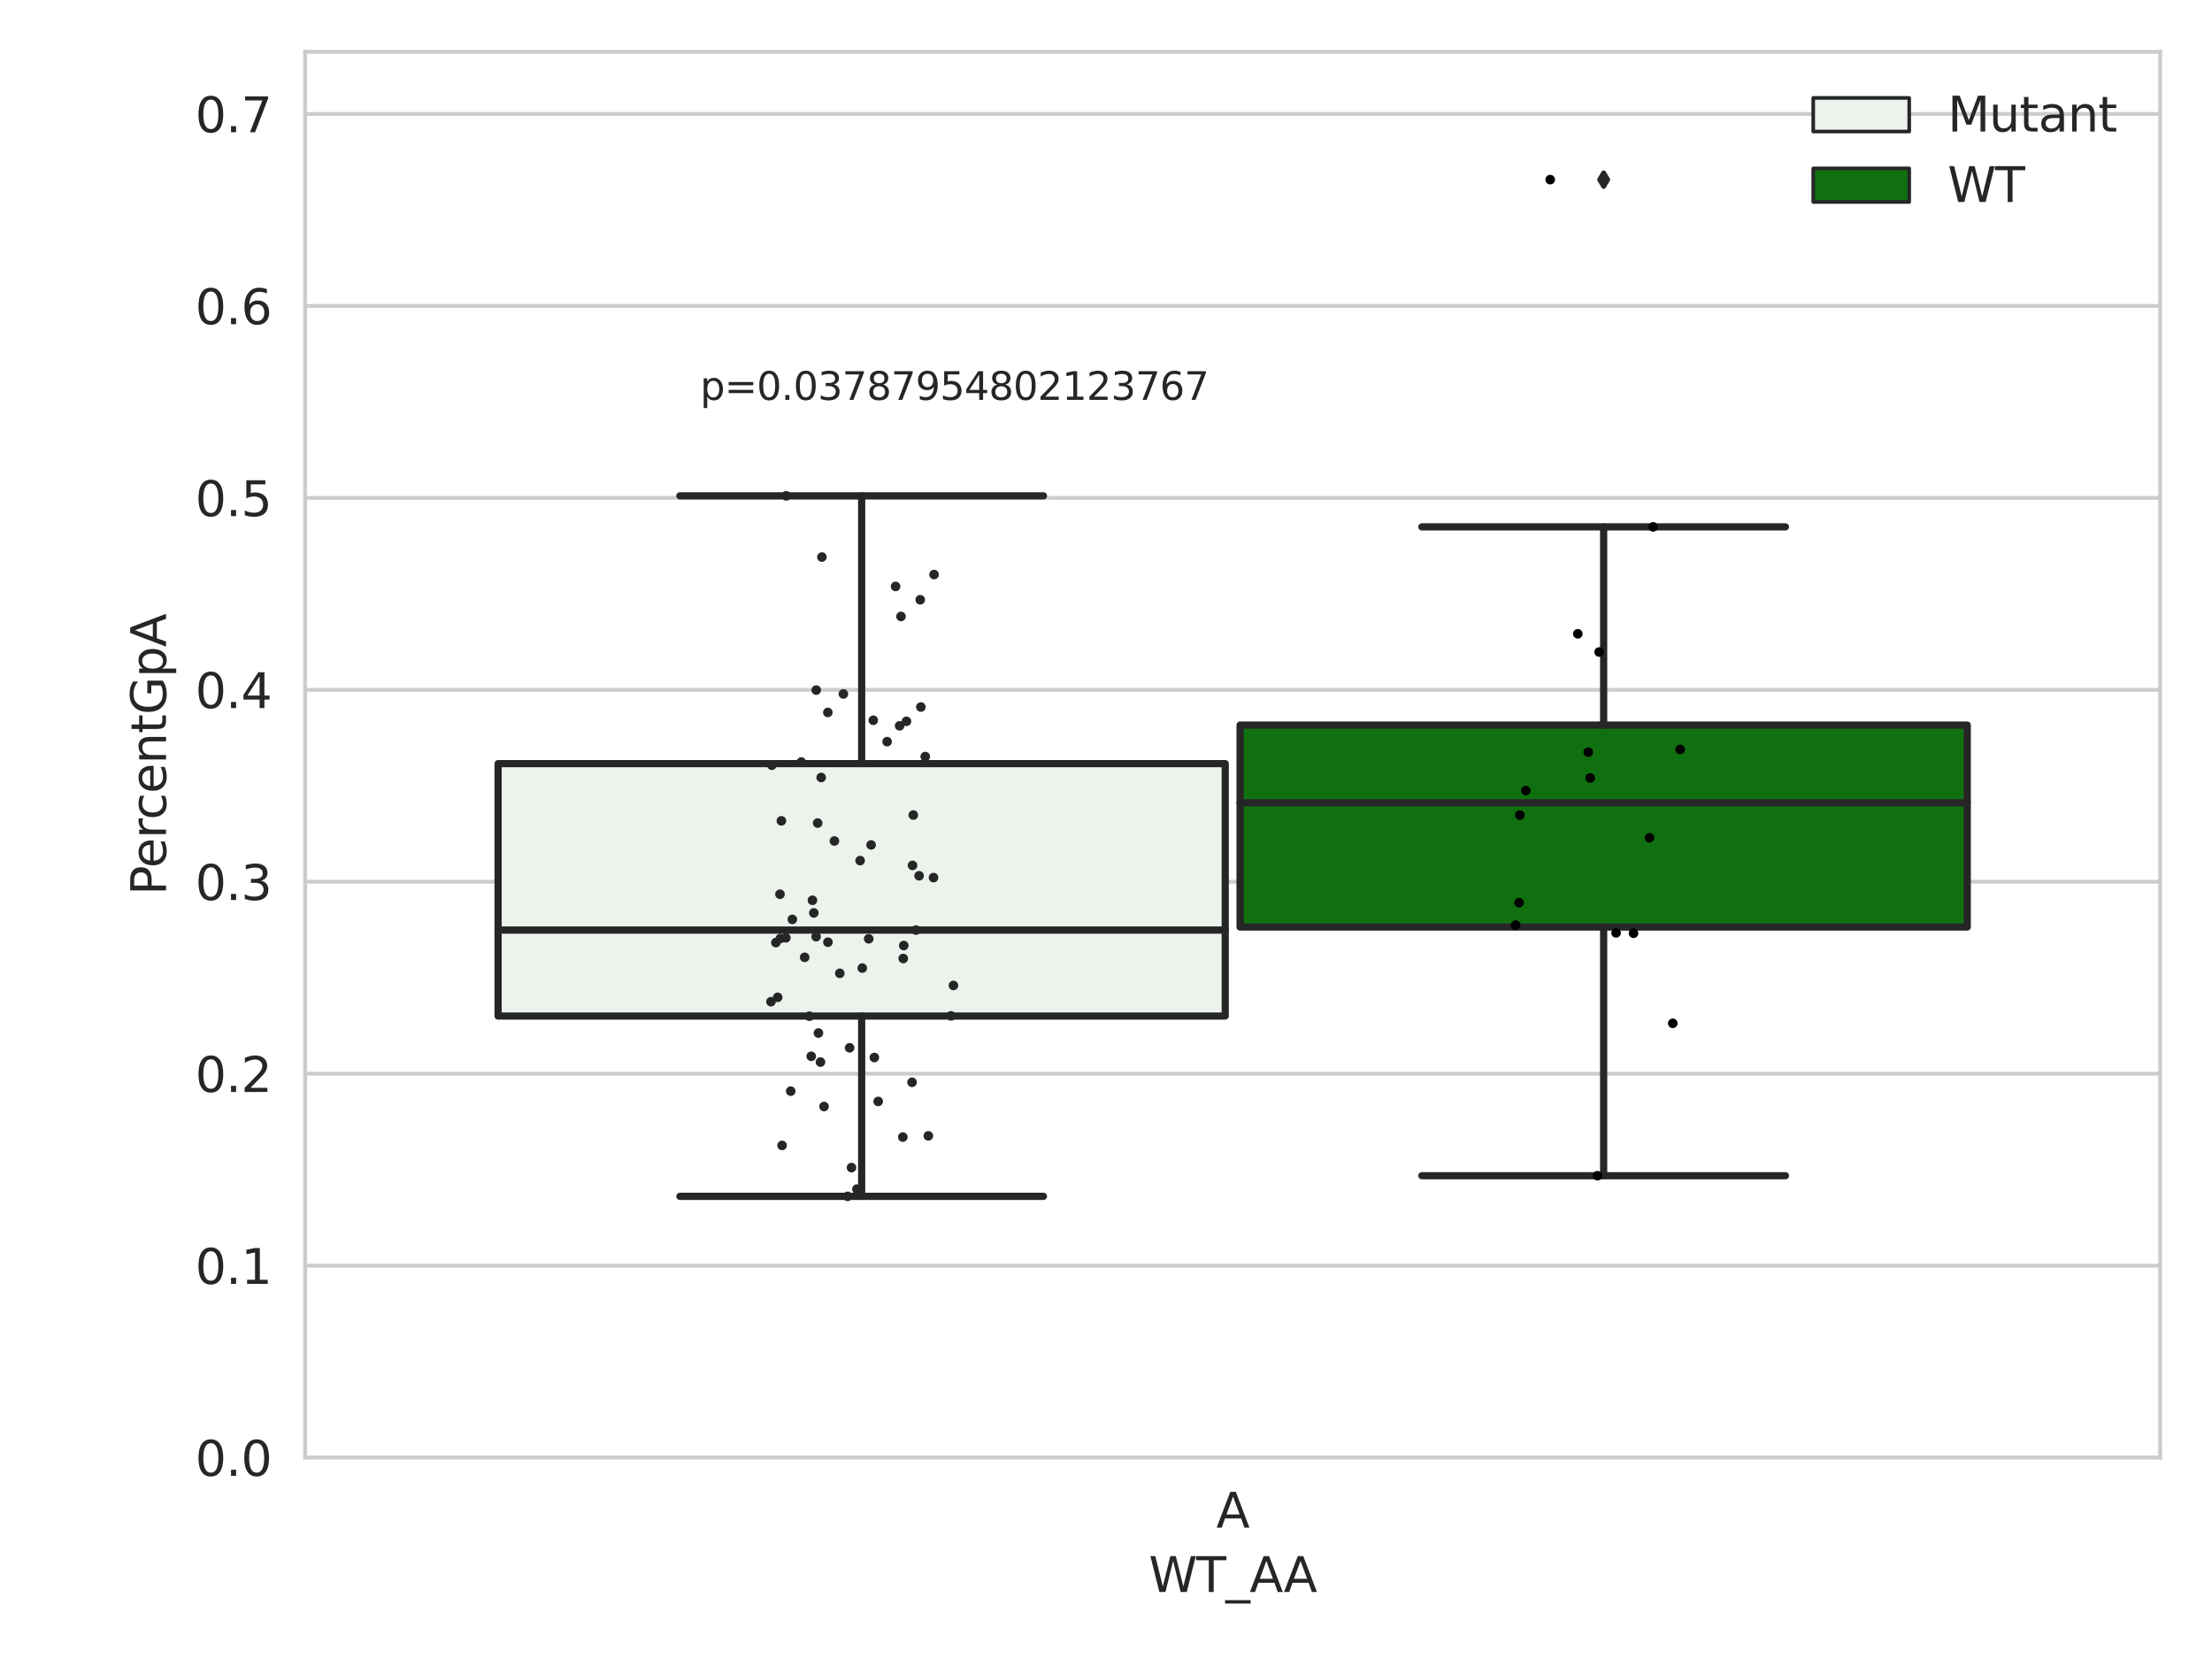<?xml version="1.0" encoding="utf-8" standalone="no"?>
<!DOCTYPE svg PUBLIC "-//W3C//DTD SVG 1.1//EN"
  "http://www.w3.org/Graphics/SVG/1.1/DTD/svg11.dtd">
<svg xmlns:xlink="http://www.w3.org/1999/xlink" width="460.8pt" height="345.6pt" viewBox="0 0 460.8 345.6" xmlns="http://www.w3.org/2000/svg" version="1.1">
 <defs>
  <style type="text/css">*{stroke-linejoin: round; stroke-linecap: butt}</style>
 </defs>
 <g id="figure_1">
  <g id="patch_1">
   <path d="M 0 345.6 
L 460.8 345.6 
L 460.8 0 
L 0 0 
z
" style="fill: #ffffff"/>
  </g>
  <g id="axes_1">
   <g id="patch_2">
    <path d="M 63.571 303.64 
L 450 303.64 
L 450 10.8 
L 63.571 10.8 
z
" style="fill: #ffffff"/>
   </g>
   <g id="matplotlib.axis_1">
    <g id="xtick_1">
     <g id="text_1">
      <!-- A -->
      <g style="fill: #262626" transform="translate(253.365 318.238) scale(0.1 -0.1)">
       <defs>
        <path id="DejaVuSans-41" d="M 2188 4044 
L 1331 1722 
L 3047 1722 
L 2188 4044 
z
M 1831 4666 
L 2547 4666 
L 4325 0 
L 3669 0 
L 3244 1197 
L 1141 1197 
L 716 0 
L 50 0 
L 1831 4666 
z
" transform="scale(0.016)"/>
       </defs>
       <use xlink:href="#DejaVuSans-41"/>
      </g>
     </g>
    </g>
    <g id="text_2">
     <!-- WT_AA -->
     <g style="fill: #262626" transform="translate(239.31 331.638) scale(0.1 -0.1)">
      <defs>
       <path id="DejaVuSans-57" d="M 213 4666 
L 850 4666 
L 1831 722 
L 2809 4666 
L 3519 4666 
L 4500 722 
L 5478 4666 
L 6119 4666 
L 4947 0 
L 4153 0 
L 3169 4050 
L 2175 0 
L 1381 0 
L 213 4666 
z
" transform="scale(0.016)"/>
       <path id="DejaVuSans-54" d="M -19 4666 
L 3928 4666 
L 3928 4134 
L 2272 4134 
L 2272 0 
L 1638 0 
L 1638 4134 
L -19 4134 
L -19 4666 
z
" transform="scale(0.016)"/>
       <path id="DejaVuSans-5f" d="M 3263 -1063 
L 3263 -1509 
L -63 -1509 
L -63 -1063 
L 3263 -1063 
z
" transform="scale(0.016)"/>
      </defs>
      <use xlink:href="#DejaVuSans-57"/>
      <use xlink:href="#DejaVuSans-54" x="98.877"/>
      <use xlink:href="#DejaVuSans-5f" x="159.961"/>
      <use xlink:href="#DejaVuSans-41" x="209.961"/>
      <use xlink:href="#DejaVuSans-41" x="281.119"/>
     </g>
    </g>
   </g>
   <g id="matplotlib.axis_2">
    <g id="ytick_1">
     <g id="line2d_1">
      <path d="M 63.571 303.64 
L 450 303.64 
" clip-path="url(#pc71bfacc67)" style="fill: none; stroke: #cccccc; stroke-width: 0.8; stroke-linecap: round"/>
     </g>
     <g id="text_3">
      <!-- 0.0 -->
      <g style="fill: #262626" transform="translate(40.668 307.439) scale(0.1 -0.1)">
       <defs>
        <path id="DejaVuSans-30" d="M 2034 4250 
Q 1547 4250 1301 3770 
Q 1056 3291 1056 2328 
Q 1056 1369 1301 889 
Q 1547 409 2034 409 
Q 2525 409 2770 889 
Q 3016 1369 3016 2328 
Q 3016 3291 2770 3770 
Q 2525 4250 2034 4250 
z
M 2034 4750 
Q 2819 4750 3233 4129 
Q 3647 3509 3647 2328 
Q 3647 1150 3233 529 
Q 2819 -91 2034 -91 
Q 1250 -91 836 529 
Q 422 1150 422 2328 
Q 422 3509 836 4129 
Q 1250 4750 2034 4750 
z
" transform="scale(0.016)"/>
        <path id="DejaVuSans-2e" d="M 684 794 
L 1344 794 
L 1344 0 
L 684 0 
L 684 794 
z
" transform="scale(0.016)"/>
       </defs>
       <use xlink:href="#DejaVuSans-30"/>
       <use xlink:href="#DejaVuSans-2e" x="63.623"/>
       <use xlink:href="#DejaVuSans-30" x="95.41"/>
      </g>
     </g>
    </g>
    <g id="ytick_2">
     <g id="line2d_2">
      <path d="M 63.571 263.655 
L 450 263.655 
" clip-path="url(#pc71bfacc67)" style="fill: none; stroke: #cccccc; stroke-width: 0.8; stroke-linecap: round"/>
     </g>
     <g id="text_4">
      <!-- 0.1 -->
      <g style="fill: #262626" transform="translate(40.668 267.455) scale(0.1 -0.1)">
       <defs>
        <path id="DejaVuSans-31" d="M 794 531 
L 1825 531 
L 1825 4091 
L 703 3866 
L 703 4441 
L 1819 4666 
L 2450 4666 
L 2450 531 
L 3481 531 
L 3481 0 
L 794 0 
L 794 531 
z
" transform="scale(0.016)"/>
       </defs>
       <use xlink:href="#DejaVuSans-30"/>
       <use xlink:href="#DejaVuSans-2e" x="63.623"/>
       <use xlink:href="#DejaVuSans-31" x="95.41"/>
      </g>
     </g>
    </g>
    <g id="ytick_3">
     <g id="line2d_3">
      <path d="M 63.571 223.671 
L 450 223.671 
" clip-path="url(#pc71bfacc67)" style="fill: none; stroke: #cccccc; stroke-width: 0.8; stroke-linecap: round"/>
     </g>
     <g id="text_5">
      <!-- 0.2 -->
      <g style="fill: #262626" transform="translate(40.668 227.47) scale(0.1 -0.1)">
       <defs>
        <path id="DejaVuSans-32" d="M 1228 531 
L 3431 531 
L 3431 0 
L 469 0 
L 469 531 
Q 828 903 1448 1529 
Q 2069 2156 2228 2338 
Q 2531 2678 2651 2914 
Q 2772 3150 2772 3378 
Q 2772 3750 2511 3984 
Q 2250 4219 1831 4219 
Q 1534 4219 1204 4116 
Q 875 4013 500 3803 
L 500 4441 
Q 881 4594 1212 4672 
Q 1544 4750 1819 4750 
Q 2544 4750 2975 4387 
Q 3406 4025 3406 3419 
Q 3406 3131 3298 2873 
Q 3191 2616 2906 2266 
Q 2828 2175 2409 1742 
Q 1991 1309 1228 531 
z
" transform="scale(0.016)"/>
       </defs>
       <use xlink:href="#DejaVuSans-30"/>
       <use xlink:href="#DejaVuSans-2e" x="63.623"/>
       <use xlink:href="#DejaVuSans-32" x="95.41"/>
      </g>
     </g>
    </g>
    <g id="ytick_4">
     <g id="line2d_4">
      <path d="M 63.571 183.686 
L 450 183.686 
" clip-path="url(#pc71bfacc67)" style="fill: none; stroke: #cccccc; stroke-width: 0.8; stroke-linecap: round"/>
     </g>
     <g id="text_6">
      <!-- 0.3 -->
      <g style="fill: #262626" transform="translate(40.668 187.485) scale(0.1 -0.1)">
       <defs>
        <path id="DejaVuSans-33" d="M 2597 2516 
Q 3050 2419 3304 2112 
Q 3559 1806 3559 1356 
Q 3559 666 3084 287 
Q 2609 -91 1734 -91 
Q 1441 -91 1130 -33 
Q 819 25 488 141 
L 488 750 
Q 750 597 1062 519 
Q 1375 441 1716 441 
Q 2309 441 2620 675 
Q 2931 909 2931 1356 
Q 2931 1769 2642 2001 
Q 2353 2234 1838 2234 
L 1294 2234 
L 1294 2753 
L 1863 2753 
Q 2328 2753 2575 2939 
Q 2822 3125 2822 3475 
Q 2822 3834 2567 4026 
Q 2313 4219 1838 4219 
Q 1578 4219 1281 4162 
Q 984 4106 628 3988 
L 628 4550 
Q 988 4650 1302 4700 
Q 1616 4750 1894 4750 
Q 2613 4750 3031 4423 
Q 3450 4097 3450 3541 
Q 3450 3153 3228 2886 
Q 3006 2619 2597 2516 
z
" transform="scale(0.016)"/>
       </defs>
       <use xlink:href="#DejaVuSans-30"/>
       <use xlink:href="#DejaVuSans-2e" x="63.623"/>
       <use xlink:href="#DejaVuSans-33" x="95.41"/>
      </g>
     </g>
    </g>
    <g id="ytick_5">
     <g id="line2d_5">
      <path d="M 63.571 143.701 
L 450 143.701 
" clip-path="url(#pc71bfacc67)" style="fill: none; stroke: #cccccc; stroke-width: 0.8; stroke-linecap: round"/>
     </g>
     <g id="text_7">
      <!-- 0.4 -->
      <g style="fill: #262626" transform="translate(40.668 147.501) scale(0.1 -0.1)">
       <defs>
        <path id="DejaVuSans-34" d="M 2419 4116 
L 825 1625 
L 2419 1625 
L 2419 4116 
z
M 2253 4666 
L 3047 4666 
L 3047 1625 
L 3713 1625 
L 3713 1100 
L 3047 1100 
L 3047 0 
L 2419 0 
L 2419 1100 
L 313 1100 
L 313 1709 
L 2253 4666 
z
" transform="scale(0.016)"/>
       </defs>
       <use xlink:href="#DejaVuSans-30"/>
       <use xlink:href="#DejaVuSans-2e" x="63.623"/>
       <use xlink:href="#DejaVuSans-34" x="95.41"/>
      </g>
     </g>
    </g>
    <g id="ytick_6">
     <g id="line2d_6">
      <path d="M 63.571 103.717 
L 450 103.717 
" clip-path="url(#pc71bfacc67)" style="fill: none; stroke: #cccccc; stroke-width: 0.8; stroke-linecap: round"/>
     </g>
     <g id="text_8">
      <!-- 0.5 -->
      <g style="fill: #262626" transform="translate(40.668 107.516) scale(0.1 -0.1)">
       <defs>
        <path id="DejaVuSans-35" d="M 691 4666 
L 3169 4666 
L 3169 4134 
L 1269 4134 
L 1269 2991 
Q 1406 3038 1543 3061 
Q 1681 3084 1819 3084 
Q 2600 3084 3056 2656 
Q 3513 2228 3513 1497 
Q 3513 744 3044 326 
Q 2575 -91 1722 -91 
Q 1428 -91 1123 -41 
Q 819 9 494 109 
L 494 744 
Q 775 591 1075 516 
Q 1375 441 1709 441 
Q 2250 441 2565 725 
Q 2881 1009 2881 1497 
Q 2881 1984 2565 2268 
Q 2250 2553 1709 2553 
Q 1456 2553 1204 2497 
Q 953 2441 691 2322 
L 691 4666 
z
" transform="scale(0.016)"/>
       </defs>
       <use xlink:href="#DejaVuSans-30"/>
       <use xlink:href="#DejaVuSans-2e" x="63.623"/>
       <use xlink:href="#DejaVuSans-35" x="95.41"/>
      </g>
     </g>
    </g>
    <g id="ytick_7">
     <g id="line2d_7">
      <path d="M 63.571 63.732 
L 450 63.732 
" clip-path="url(#pc71bfacc67)" style="fill: none; stroke: #cccccc; stroke-width: 0.8; stroke-linecap: round"/>
     </g>
     <g id="text_9">
      <!-- 0.6 -->
      <g style="fill: #262626" transform="translate(40.668 67.531) scale(0.1 -0.1)">
       <defs>
        <path id="DejaVuSans-36" d="M 2113 2584 
Q 1688 2584 1439 2293 
Q 1191 2003 1191 1497 
Q 1191 994 1439 701 
Q 1688 409 2113 409 
Q 2538 409 2786 701 
Q 3034 994 3034 1497 
Q 3034 2003 2786 2293 
Q 2538 2584 2113 2584 
z
M 3366 4563 
L 3366 3988 
Q 3128 4100 2886 4159 
Q 2644 4219 2406 4219 
Q 1781 4219 1451 3797 
Q 1122 3375 1075 2522 
Q 1259 2794 1537 2939 
Q 1816 3084 2150 3084 
Q 2853 3084 3261 2657 
Q 3669 2231 3669 1497 
Q 3669 778 3244 343 
Q 2819 -91 2113 -91 
Q 1303 -91 875 529 
Q 447 1150 447 2328 
Q 447 3434 972 4092 
Q 1497 4750 2381 4750 
Q 2619 4750 2861 4703 
Q 3103 4656 3366 4563 
z
" transform="scale(0.016)"/>
       </defs>
       <use xlink:href="#DejaVuSans-30"/>
       <use xlink:href="#DejaVuSans-2e" x="63.623"/>
       <use xlink:href="#DejaVuSans-36" x="95.41"/>
      </g>
     </g>
    </g>
    <g id="ytick_8">
     <g id="line2d_8">
      <path d="M 63.571 23.748 
L 450 23.748 
" clip-path="url(#pc71bfacc67)" style="fill: none; stroke: #cccccc; stroke-width: 0.8; stroke-linecap: round"/>
     </g>
     <g id="text_10">
      <!-- 0.7 -->
      <g style="fill: #262626" transform="translate(40.668 27.547) scale(0.1 -0.1)">
       <defs>
        <path id="DejaVuSans-37" d="M 525 4666 
L 3525 4666 
L 3525 4397 
L 1831 0 
L 1172 0 
L 2766 4134 
L 525 4134 
L 525 4666 
z
" transform="scale(0.016)"/>
       </defs>
       <use xlink:href="#DejaVuSans-30"/>
       <use xlink:href="#DejaVuSans-2e" x="63.623"/>
       <use xlink:href="#DejaVuSans-37" x="95.41"/>
      </g>
     </g>
    </g>
    <g id="text_11">
     <!-- PercentGpA -->
     <g style="fill: #262626" transform="translate(34.588 186.497) rotate(-90) scale(0.1 -0.1)">
      <defs>
       <path id="DejaVuSans-50" d="M 1259 4147 
L 1259 2394 
L 2053 2394 
Q 2494 2394 2734 2622 
Q 2975 2850 2975 3272 
Q 2975 3691 2734 3919 
Q 2494 4147 2053 4147 
L 1259 4147 
z
M 628 4666 
L 2053 4666 
Q 2838 4666 3239 4311 
Q 3641 3956 3641 3272 
Q 3641 2581 3239 2228 
Q 2838 1875 2053 1875 
L 1259 1875 
L 1259 0 
L 628 0 
L 628 4666 
z
" transform="scale(0.016)"/>
       <path id="DejaVuSans-65" d="M 3597 1894 
L 3597 1613 
L 953 1613 
Q 991 1019 1311 708 
Q 1631 397 2203 397 
Q 2534 397 2845 478 
Q 3156 559 3463 722 
L 3463 178 
Q 3153 47 2828 -22 
Q 2503 -91 2169 -91 
Q 1331 -91 842 396 
Q 353 884 353 1716 
Q 353 2575 817 3079 
Q 1281 3584 2069 3584 
Q 2775 3584 3186 3129 
Q 3597 2675 3597 1894 
z
M 3022 2063 
Q 3016 2534 2758 2815 
Q 2500 3097 2075 3097 
Q 1594 3097 1305 2825 
Q 1016 2553 972 2059 
L 3022 2063 
z
" transform="scale(0.016)"/>
       <path id="DejaVuSans-72" d="M 2631 2963 
Q 2534 3019 2420 3045 
Q 2306 3072 2169 3072 
Q 1681 3072 1420 2755 
Q 1159 2438 1159 1844 
L 1159 0 
L 581 0 
L 581 3500 
L 1159 3500 
L 1159 2956 
Q 1341 3275 1631 3429 
Q 1922 3584 2338 3584 
Q 2397 3584 2469 3576 
Q 2541 3569 2628 3553 
L 2631 2963 
z
" transform="scale(0.016)"/>
       <path id="DejaVuSans-63" d="M 3122 3366 
L 3122 2828 
Q 2878 2963 2633 3030 
Q 2388 3097 2138 3097 
Q 1578 3097 1268 2742 
Q 959 2388 959 1747 
Q 959 1106 1268 751 
Q 1578 397 2138 397 
Q 2388 397 2633 464 
Q 2878 531 3122 666 
L 3122 134 
Q 2881 22 2623 -34 
Q 2366 -91 2075 -91 
Q 1284 -91 818 406 
Q 353 903 353 1747 
Q 353 2603 823 3093 
Q 1294 3584 2113 3584 
Q 2378 3584 2631 3529 
Q 2884 3475 3122 3366 
z
" transform="scale(0.016)"/>
       <path id="DejaVuSans-6e" d="M 3513 2113 
L 3513 0 
L 2938 0 
L 2938 2094 
Q 2938 2591 2744 2837 
Q 2550 3084 2163 3084 
Q 1697 3084 1428 2787 
Q 1159 2491 1159 1978 
L 1159 0 
L 581 0 
L 581 3500 
L 1159 3500 
L 1159 2956 
Q 1366 3272 1645 3428 
Q 1925 3584 2291 3584 
Q 2894 3584 3203 3211 
Q 3513 2838 3513 2113 
z
" transform="scale(0.016)"/>
       <path id="DejaVuSans-74" d="M 1172 4494 
L 1172 3500 
L 2356 3500 
L 2356 3053 
L 1172 3053 
L 1172 1153 
Q 1172 725 1289 603 
Q 1406 481 1766 481 
L 2356 481 
L 2356 0 
L 1766 0 
Q 1100 0 847 248 
Q 594 497 594 1153 
L 594 3053 
L 172 3053 
L 172 3500 
L 594 3500 
L 594 4494 
L 1172 4494 
z
" transform="scale(0.016)"/>
       <path id="DejaVuSans-47" d="M 3809 666 
L 3809 1919 
L 2778 1919 
L 2778 2438 
L 4434 2438 
L 4434 434 
Q 4069 175 3628 42 
Q 3188 -91 2688 -91 
Q 1594 -91 976 548 
Q 359 1188 359 2328 
Q 359 3472 976 4111 
Q 1594 4750 2688 4750 
Q 3144 4750 3555 4637 
Q 3966 4525 4313 4306 
L 4313 3634 
Q 3963 3931 3569 4081 
Q 3175 4231 2741 4231 
Q 1884 4231 1454 3753 
Q 1025 3275 1025 2328 
Q 1025 1384 1454 906 
Q 1884 428 2741 428 
Q 3075 428 3337 486 
Q 3600 544 3809 666 
z
" transform="scale(0.016)"/>
       <path id="DejaVuSans-70" d="M 1159 525 
L 1159 -1331 
L 581 -1331 
L 581 3500 
L 1159 3500 
L 1159 2969 
Q 1341 3281 1617 3432 
Q 1894 3584 2278 3584 
Q 2916 3584 3314 3078 
Q 3713 2572 3713 1747 
Q 3713 922 3314 415 
Q 2916 -91 2278 -91 
Q 1894 -91 1617 61 
Q 1341 213 1159 525 
z
M 3116 1747 
Q 3116 2381 2855 2742 
Q 2594 3103 2138 3103 
Q 1681 3103 1420 2742 
Q 1159 2381 1159 1747 
Q 1159 1113 1420 752 
Q 1681 391 2138 391 
Q 2594 391 2855 752 
Q 3116 1113 3116 1747 
z
" transform="scale(0.016)"/>
      </defs>
      <use xlink:href="#DejaVuSans-50"/>
      <use xlink:href="#DejaVuSans-65" x="56.678"/>
      <use xlink:href="#DejaVuSans-72" x="118.201"/>
      <use xlink:href="#DejaVuSans-63" x="157.064"/>
      <use xlink:href="#DejaVuSans-65" x="212.045"/>
      <use xlink:href="#DejaVuSans-6e" x="273.568"/>
      <use xlink:href="#DejaVuSans-74" x="336.947"/>
      <use xlink:href="#DejaVuSans-47" x="376.156"/>
      <use xlink:href="#DejaVuSans-70" x="453.646"/>
      <use xlink:href="#DejaVuSans-41" x="517.123"/>
     </g>
    </g>
   </g>
   <g id="patch_3">
    <path d="M 103.76 211.658 
L 255.24 211.658 
L 255.24 159.079 
L 103.76 159.079 
L 103.76 211.658 
z
" clip-path="url(#pc71bfacc67)" style="fill: #ecf2ec; stroke: #262626; stroke-width: 1.5; stroke-linejoin: miter"/>
   </g>
   <g id="patch_4">
    <path d="M 258.331 193.12 
L 409.811 193.12 
L 409.811 151.047 
L 258.331 151.047 
L 258.331 193.12 
z
" clip-path="url(#pc71bfacc67)" style="fill: #107010; stroke: #262626; stroke-width: 1.5; stroke-linejoin: miter"/>
   </g>
   <g id="patch_5">
    <path d="M 256.786 303.64 
L 256.786 303.64 
L 256.786 303.64 
L 256.786 303.64 
z
" clip-path="url(#pc71bfacc67)" style="fill: #ecf2ec; stroke: #262626; stroke-width: 0.75; stroke-linejoin: miter"/>
   </g>
   <g id="patch_6">
    <path d="M 256.786 303.64 
L 256.786 303.64 
L 256.786 303.64 
L 256.786 303.64 
z
" clip-path="url(#pc71bfacc67)" style="fill: #107010; stroke: #262626; stroke-width: 0.75; stroke-linejoin: miter"/>
   </g>
   <g id="PathCollection_1"/>
   <g id="PathCollection_2"/>
   <g id="line2d_9">
    <path d="M 179.5 211.658 
L 179.5 249.219 
" clip-path="url(#pc71bfacc67)" style="fill: none; stroke: #262626; stroke-width: 1.5; stroke-linecap: round"/>
   </g>
   <g id="line2d_10">
    <path d="M 179.5 159.079 
L 179.5 103.293 
" clip-path="url(#pc71bfacc67)" style="fill: none; stroke: #262626; stroke-width: 1.5; stroke-linecap: round"/>
   </g>
   <g id="line2d_11">
    <path d="M 141.63 249.219 
L 217.37 249.219 
" clip-path="url(#pc71bfacc67)" style="fill: none; stroke: #262626; stroke-width: 1.5; stroke-linecap: round"/>
   </g>
   <g id="line2d_12">
    <path d="M 141.63 103.293 
L 217.37 103.293 
" clip-path="url(#pc71bfacc67)" style="fill: none; stroke: #262626; stroke-width: 1.5; stroke-linecap: round"/>
   </g>
   <g id="line2d_13"/>
   <g id="line2d_14">
    <path d="M 334.071 193.12 
L 334.071 244.921 
" clip-path="url(#pc71bfacc67)" style="fill: none; stroke: #262626; stroke-width: 1.5; stroke-linecap: round"/>
   </g>
   <g id="line2d_15">
    <path d="M 334.071 151.047 
L 334.071 109.758 
" clip-path="url(#pc71bfacc67)" style="fill: none; stroke: #262626; stroke-width: 1.5; stroke-linecap: round"/>
   </g>
   <g id="line2d_16">
    <path d="M 296.201 244.921 
L 371.941 244.921 
" clip-path="url(#pc71bfacc67)" style="fill: none; stroke: #262626; stroke-width: 1.5; stroke-linecap: round"/>
   </g>
   <g id="line2d_17">
    <path d="M 296.201 109.758 
L 371.941 109.758 
" clip-path="url(#pc71bfacc67)" style="fill: none; stroke: #262626; stroke-width: 1.5; stroke-linecap: round"/>
   </g>
   <g id="line2d_18">
    <defs>
     <path id="m80fed38eb5" d="M -0 1.414 
L 0.849 0 
L 0 -1.414 
L -0.849 -0 
z
" style="stroke: #262626; stroke-linejoin: miter"/>
    </defs>
    <g clip-path="url(#pc71bfacc67)">
     <use xlink:href="#m80fed38eb5" x="334.071" y="37.422" style="fill: #262626; stroke: #262626; stroke-linejoin: miter"/>
    </g>
   </g>
   <g id="line2d_19">
    <path d="M 103.76 193.751 
L 255.24 193.751 
" clip-path="url(#pc71bfacc67)" style="fill: none; stroke: #262626; stroke-width: 1.5; stroke-linecap: round"/>
   </g>
   <g id="line2d_20">
    <path d="M 258.331 167.242 
L 409.811 167.242 
" clip-path="url(#pc71bfacc67)" style="fill: none; stroke: #262626; stroke-width: 1.5; stroke-linecap: round"/>
   </g>
   <g id="patch_7">
    <path d="M 63.571 303.64 
L 63.571 10.8 
" style="fill: none; stroke: #cccccc; stroke-width: 0.8; stroke-linejoin: miter; stroke-linecap: square"/>
   </g>
   <g id="patch_8">
    <path d="M 450 303.64 
L 450 10.8 
" style="fill: none; stroke: #cccccc; stroke-width: 0.8; stroke-linejoin: miter; stroke-linecap: square"/>
   </g>
   <g id="patch_9">
    <path d="M 63.571 303.64 
L 450 303.64 
" style="fill: none; stroke: #cccccc; stroke-width: 0.8; stroke-linejoin: miter; stroke-linecap: square"/>
   </g>
   <g id="patch_10">
    <path d="M 63.571 10.8 
L 450 10.8 
" style="fill: none; stroke: #cccccc; stroke-width: 0.8; stroke-linejoin: miter; stroke-linecap: square"/>
   </g>
   <g id="PathCollection_3">
    <defs>
     <path id="C0_0_03645b61d8" d="M 0 1 
C 0.265 1 0.52 0.895 0.707 0.707 
C 0.895 0.52 1 0.265 1 -0 
C 1 -0.265 0.895 -0.52 0.707 -0.707 
C 0.52 -0.895 0.265 -1 0 -1 
C -0.265 -1 -0.52 -0.895 -0.707 -0.707 
C -0.895 -0.52 -1 -0.265 -1 0 
C -1 0.265 -0.895 0.52 -0.707 0.707 
C -0.52 0.895 -0.265 1 0 1 
z
"/>
    </defs>
    <g clip-path="url(#pc71bfacc67)">
     <use xlink:href="#C0_0_03645b61d8" x="176.576" y="249.219" style="fill: #262626"/>
    </g>
    <g clip-path="url(#pc71bfacc67)">
     <use xlink:href="#C0_0_03645b61d8" x="178.508" y="247.715" style="fill: #262626"/>
    </g>
    <g clip-path="url(#pc71bfacc67)">
     <use xlink:href="#C0_0_03645b61d8" x="186.566" y="122.162" style="fill: #262626"/>
    </g>
    <g clip-path="url(#pc71bfacc67)">
     <use xlink:href="#C0_0_03645b61d8" x="180.967" y="195.575" style="fill: #262626"/>
    </g>
    <g clip-path="url(#pc71bfacc67)">
     <use xlink:href="#C0_0_03645b61d8" x="188.16" y="199.672" style="fill: #262626"/>
    </g>
    <g clip-path="url(#pc71bfacc67)">
     <use xlink:href="#C0_0_03645b61d8" x="161.629" y="196.363" style="fill: #262626"/>
    </g>
    <g clip-path="url(#pc71bfacc67)">
     <use xlink:href="#C0_0_03645b61d8" x="179.179" y="179.277" style="fill: #262626"/>
    </g>
    <g clip-path="url(#pc71bfacc67)">
     <use xlink:href="#C0_0_03645b61d8" x="160.787" y="159.405" style="fill: #262626"/>
    </g>
    <g clip-path="url(#pc71bfacc67)">
     <use xlink:href="#C0_0_03645b61d8" x="166.929" y="158.752" style="fill: #262626"/>
    </g>
    <g clip-path="url(#pc71bfacc67)">
     <use xlink:href="#C0_0_03645b61d8" x="177.381" y="243.237" style="fill: #262626"/>
    </g>
    <g clip-path="url(#pc71bfacc67)">
     <use xlink:href="#C0_0_03645b61d8" x="169.245" y="187.547" style="fill: #262626"/>
    </g>
    <g clip-path="url(#pc71bfacc67)">
     <use xlink:href="#C0_0_03645b61d8" x="187.693" y="128.418" style="fill: #262626"/>
    </g>
    <g clip-path="url(#pc71bfacc67)">
     <use xlink:href="#C0_0_03645b61d8" x="170.491" y="215.201" style="fill: #262626"/>
    </g>
    <g clip-path="url(#pc71bfacc67)">
     <use xlink:href="#C0_0_03645b61d8" x="179.627" y="201.671" style="fill: #262626"/>
    </g>
    <g clip-path="url(#pc71bfacc67)">
     <use xlink:href="#C0_0_03645b61d8" x="191.698" y="124.947" style="fill: #262626"/>
    </g>
    <g clip-path="url(#pc71bfacc67)">
     <use xlink:href="#C0_0_03645b61d8" x="174.945" y="202.755" style="fill: #262626"/>
    </g>
    <g clip-path="url(#pc71bfacc67)">
     <use xlink:href="#C0_0_03645b61d8" x="190.803" y="193.751" style="fill: #262626"/>
    </g>
    <g clip-path="url(#pc71bfacc67)">
     <use xlink:href="#C0_0_03645b61d8" x="160.607" y="208.674" style="fill: #262626"/>
    </g>
    <g clip-path="url(#pc71bfacc67)">
     <use xlink:href="#C0_0_03645b61d8" x="182.141" y="220.297" style="fill: #262626"/>
    </g>
    <g clip-path="url(#pc71bfacc67)">
     <use xlink:href="#C0_0_03645b61d8" x="172.47" y="196.276" style="fill: #262626"/>
    </g>
    <g clip-path="url(#pc71bfacc67)">
     <use xlink:href="#C0_0_03645b61d8" x="184.797" y="154.5" style="fill: #262626"/>
    </g>
    <g clip-path="url(#pc71bfacc67)">
     <use xlink:href="#C0_0_03645b61d8" x="169.537" y="190.179" style="fill: #262626"/>
    </g>
    <g clip-path="url(#pc71bfacc67)">
     <use xlink:href="#C0_0_03645b61d8" x="188.269" y="196.971" style="fill: #262626"/>
    </g>
    <g clip-path="url(#pc71bfacc67)">
     <use xlink:href="#C0_0_03645b61d8" x="187.409" y="151.2" style="fill: #262626"/>
    </g>
    <g clip-path="url(#pc71bfacc67)">
     <use xlink:href="#C0_0_03645b61d8" x="189.998" y="225.455" style="fill: #262626"/>
    </g>
    <g clip-path="url(#pc71bfacc67)">
     <use xlink:href="#C0_0_03645b61d8" x="173.822" y="175.196" style="fill: #262626"/>
    </g>
    <g clip-path="url(#pc71bfacc67)">
     <use xlink:href="#C0_0_03645b61d8" x="163.711" y="195.364" style="fill: #262626"/>
    </g>
    <g clip-path="url(#pc71bfacc67)">
     <use xlink:href="#C0_0_03645b61d8" x="168.995" y="220.041" style="fill: #262626"/>
    </g>
    <g clip-path="url(#pc71bfacc67)">
     <use xlink:href="#C0_0_03645b61d8" x="194.58" y="119.686" style="fill: #262626"/>
    </g>
    <g clip-path="url(#pc71bfacc67)">
     <use xlink:href="#C0_0_03645b61d8" x="194.468" y="182.823" style="fill: #262626"/>
    </g>
    <g clip-path="url(#pc71bfacc67)">
     <use xlink:href="#C0_0_03645b61d8" x="192.745" y="157.608" style="fill: #262626"/>
    </g>
    <g clip-path="url(#pc71bfacc67)">
     <use xlink:href="#C0_0_03645b61d8" x="191.463" y="182.438" style="fill: #262626"/>
    </g>
    <g clip-path="url(#pc71bfacc67)">
     <use xlink:href="#C0_0_03645b61d8" x="163.787" y="103.293" style="fill: #262626"/>
    </g>
    <g clip-path="url(#pc71bfacc67)">
     <use xlink:href="#C0_0_03645b61d8" x="162.567" y="195.503" style="fill: #262626"/>
    </g>
    <g clip-path="url(#pc71bfacc67)">
     <use xlink:href="#C0_0_03645b61d8" x="188.829" y="150.263" style="fill: #262626"/>
    </g>
    <g clip-path="url(#pc71bfacc67)">
     <use xlink:href="#C0_0_03645b61d8" x="162.002" y="207.763" style="fill: #262626"/>
    </g>
    <g clip-path="url(#pc71bfacc67)">
     <use xlink:href="#C0_0_03645b61d8" x="191.834" y="147.287" style="fill: #262626"/>
    </g>
    <g clip-path="url(#pc71bfacc67)">
     <use xlink:href="#C0_0_03645b61d8" x="190.258" y="169.787" style="fill: #262626"/>
    </g>
    <g clip-path="url(#pc71bfacc67)">
     <use xlink:href="#C0_0_03645b61d8" x="181.918" y="150.043" style="fill: #262626"/>
    </g>
    <g clip-path="url(#pc71bfacc67)">
     <use xlink:href="#C0_0_03645b61d8" x="170.336" y="171.46" style="fill: #262626"/>
    </g>
    <g clip-path="url(#pc71bfacc67)">
     <use xlink:href="#C0_0_03645b61d8" x="170.92" y="221.248" style="fill: #262626"/>
    </g>
    <g clip-path="url(#pc71bfacc67)">
     <use xlink:href="#C0_0_03645b61d8" x="198.617" y="205.29" style="fill: #262626"/>
    </g>
    <g clip-path="url(#pc71bfacc67)">
     <use xlink:href="#C0_0_03645b61d8" x="171.662" y="230.507" style="fill: #262626"/>
    </g>
    <g clip-path="url(#pc71bfacc67)">
     <use xlink:href="#C0_0_03645b61d8" x="165.058" y="191.527" style="fill: #262626"/>
    </g>
    <g clip-path="url(#pc71bfacc67)">
     <use xlink:href="#C0_0_03645b61d8" x="190.094" y="180.28" style="fill: #262626"/>
    </g>
    <g clip-path="url(#pc71bfacc67)">
     <use xlink:href="#C0_0_03645b61d8" x="172.456" y="148.416" style="fill: #262626"/>
    </g>
    <g clip-path="url(#pc71bfacc67)">
     <use xlink:href="#C0_0_03645b61d8" x="162.485" y="186.289" style="fill: #262626"/>
    </g>
    <g clip-path="url(#pc71bfacc67)">
     <use xlink:href="#C0_0_03645b61d8" x="170.036" y="143.757" style="fill: #262626"/>
    </g>
    <g clip-path="url(#pc71bfacc67)">
     <use xlink:href="#C0_0_03645b61d8" x="171.215" y="116.045" style="fill: #262626"/>
    </g>
    <g clip-path="url(#pc71bfacc67)">
     <use xlink:href="#C0_0_03645b61d8" x="170.013" y="195.122" style="fill: #262626"/>
    </g>
    <g clip-path="url(#pc71bfacc67)">
     <use xlink:href="#C0_0_03645b61d8" x="182.942" y="229.451" style="fill: #262626"/>
    </g>
    <g clip-path="url(#pc71bfacc67)">
     <use xlink:href="#C0_0_03645b61d8" x="164.722" y="227.308" style="fill: #262626"/>
    </g>
    <g clip-path="url(#pc71bfacc67)">
     <use xlink:href="#C0_0_03645b61d8" x="198.116" y="211.624" style="fill: #262626"/>
    </g>
    <g clip-path="url(#pc71bfacc67)">
     <use xlink:href="#C0_0_03645b61d8" x="162.779" y="170.996" style="fill: #262626"/>
    </g>
    <g clip-path="url(#pc71bfacc67)">
     <use xlink:href="#C0_0_03645b61d8" x="193.391" y="236.621" style="fill: #262626"/>
    </g>
    <g clip-path="url(#pc71bfacc67)">
     <use xlink:href="#C0_0_03645b61d8" x="175.691" y="144.565" style="fill: #262626"/>
    </g>
    <g clip-path="url(#pc71bfacc67)">
     <use xlink:href="#C0_0_03645b61d8" x="176.993" y="218.277" style="fill: #262626"/>
    </g>
    <g clip-path="url(#pc71bfacc67)">
     <use xlink:href="#C0_0_03645b61d8" x="188.077" y="236.875" style="fill: #262626"/>
    </g>
    <g clip-path="url(#pc71bfacc67)">
     <use xlink:href="#C0_0_03645b61d8" x="168.617" y="211.691" style="fill: #262626"/>
    </g>
    <g clip-path="url(#pc71bfacc67)">
     <use xlink:href="#C0_0_03645b61d8" x="167.628" y="199.423" style="fill: #262626"/>
    </g>
    <g clip-path="url(#pc71bfacc67)">
     <use xlink:href="#C0_0_03645b61d8" x="181.469" y="176.013" style="fill: #262626"/>
    </g>
    <g clip-path="url(#pc71bfacc67)">
     <use xlink:href="#C0_0_03645b61d8" x="162.919" y="238.61" style="fill: #262626"/>
    </g>
    <g clip-path="url(#pc71bfacc67)">
     <use xlink:href="#C0_0_03645b61d8" x="171.068" y="161.961" style="fill: #262626"/>
    </g>
   </g>
   <g id="PathCollection_4">
    <defs>
     <path id="C1_0_01e5160408" d="M 0 1 
C 0.265 1 0.52 0.895 0.707 0.707 
C 0.895 0.52 1 0.265 1 -0 
C 1 -0.265 0.895 -0.52 0.707 -0.707 
C 0.52 -0.895 0.265 -1 0 -1 
C -0.265 -1 -0.52 -0.895 -0.707 -0.707 
C -0.895 -0.52 -1 -0.265 -1 0 
C -1 0.265 -0.895 0.52 -0.707 0.707 
C -0.52 0.895 -0.265 1 0 1 
z
"/>
    </defs>
    <g clip-path="url(#pc71bfacc67)">
     <use xlink:href="#C1_0_01e5160408" x="340.298" y="194.419"/>
    </g>
    <g clip-path="url(#pc71bfacc67)">
     <use xlink:href="#C1_0_01e5160408" x="330.868" y="156.695"/>
    </g>
    <g clip-path="url(#pc71bfacc67)">
     <use xlink:href="#C1_0_01e5160408" x="332.781" y="244.921"/>
    </g>
    <g clip-path="url(#pc71bfacc67)">
     <use xlink:href="#C1_0_01e5160408" x="316.457" y="188.042"/>
    </g>
    <g clip-path="url(#pc71bfacc67)">
     <use xlink:href="#C1_0_01e5160408" x="333.128" y="135.826"/>
    </g>
    <g clip-path="url(#pc71bfacc67)">
     <use xlink:href="#C1_0_01e5160408" x="328.682" y="132.036"/>
    </g>
    <g clip-path="url(#pc71bfacc67)">
     <use xlink:href="#C1_0_01e5160408" x="344.375" y="109.758"/>
    </g>
    <g clip-path="url(#pc71bfacc67)">
     <use xlink:href="#C1_0_01e5160408" x="331.266" y="162.064"/>
    </g>
    <g clip-path="url(#pc71bfacc67)">
     <use xlink:href="#C1_0_01e5160408" x="348.468" y="213.173"/>
    </g>
    <g clip-path="url(#pc71bfacc67)">
     <use xlink:href="#C1_0_01e5160408" x="322.936" y="37.422"/>
    </g>
    <g clip-path="url(#pc71bfacc67)">
     <use xlink:href="#C1_0_01e5160408" x="315.731" y="192.716"/>
    </g>
    <g clip-path="url(#pc71bfacc67)">
     <use xlink:href="#C1_0_01e5160408" x="336.661" y="194.331"/>
    </g>
    <g clip-path="url(#pc71bfacc67)">
     <use xlink:href="#C1_0_01e5160408" x="316.611" y="169.795"/>
    </g>
    <g clip-path="url(#pc71bfacc67)">
     <use xlink:href="#C1_0_01e5160408" x="350.002" y="156.12"/>
    </g>
    <g clip-path="url(#pc71bfacc67)">
     <use xlink:href="#C1_0_01e5160408" x="343.62" y="174.512"/>
    </g>
    <g clip-path="url(#pc71bfacc67)">
     <use xlink:href="#C1_0_01e5160408" x="317.856" y="164.689"/>
    </g>
   </g>
   <g id="text_12">
    <!-- 63 -->
    <g style="fill: #262626" transform="translate(198.821 -356.106) scale(0.1 -0.1)">
     <use xlink:href="#DejaVuSans-36"/>
     <use xlink:href="#DejaVuSans-33" x="63.623"/>
    </g>
   </g>
   <g id="text_13">
    <!-- p=0.03787954802123767 -->
    <g style="fill: #262626" transform="translate(145.849 83.301) scale(0.08 -0.08)">
     <defs>
      <path id="DejaVuSans-3d" d="M 678 2906 
L 4684 2906 
L 4684 2381 
L 678 2381 
L 678 2906 
z
M 678 1631 
L 4684 1631 
L 4684 1100 
L 678 1100 
L 678 1631 
z
" transform="scale(0.016)"/>
      <path id="DejaVuSans-38" d="M 2034 2216 
Q 1584 2216 1326 1975 
Q 1069 1734 1069 1313 
Q 1069 891 1326 650 
Q 1584 409 2034 409 
Q 2484 409 2743 651 
Q 3003 894 3003 1313 
Q 3003 1734 2745 1975 
Q 2488 2216 2034 2216 
z
M 1403 2484 
Q 997 2584 770 2862 
Q 544 3141 544 3541 
Q 544 4100 942 4425 
Q 1341 4750 2034 4750 
Q 2731 4750 3128 4425 
Q 3525 4100 3525 3541 
Q 3525 3141 3298 2862 
Q 3072 2584 2669 2484 
Q 3125 2378 3379 2068 
Q 3634 1759 3634 1313 
Q 3634 634 3220 271 
Q 2806 -91 2034 -91 
Q 1263 -91 848 271 
Q 434 634 434 1313 
Q 434 1759 690 2068 
Q 947 2378 1403 2484 
z
M 1172 3481 
Q 1172 3119 1398 2916 
Q 1625 2713 2034 2713 
Q 2441 2713 2670 2916 
Q 2900 3119 2900 3481 
Q 2900 3844 2670 4047 
Q 2441 4250 2034 4250 
Q 1625 4250 1398 4047 
Q 1172 3844 1172 3481 
z
" transform="scale(0.016)"/>
      <path id="DejaVuSans-39" d="M 703 97 
L 703 672 
Q 941 559 1184 500 
Q 1428 441 1663 441 
Q 2288 441 2617 861 
Q 2947 1281 2994 2138 
Q 2813 1869 2534 1725 
Q 2256 1581 1919 1581 
Q 1219 1581 811 2004 
Q 403 2428 403 3163 
Q 403 3881 828 4315 
Q 1253 4750 1959 4750 
Q 2769 4750 3195 4129 
Q 3622 3509 3622 2328 
Q 3622 1225 3098 567 
Q 2575 -91 1691 -91 
Q 1453 -91 1209 -44 
Q 966 3 703 97 
z
M 1959 2075 
Q 2384 2075 2632 2365 
Q 2881 2656 2881 3163 
Q 2881 3666 2632 3958 
Q 2384 4250 1959 4250 
Q 1534 4250 1286 3958 
Q 1038 3666 1038 3163 
Q 1038 2656 1286 2365 
Q 1534 2075 1959 2075 
z
" transform="scale(0.016)"/>
     </defs>
     <use xlink:href="#DejaVuSans-70"/>
     <use xlink:href="#DejaVuSans-3d" x="63.477"/>
     <use xlink:href="#DejaVuSans-30" x="147.266"/>
     <use xlink:href="#DejaVuSans-2e" x="210.889"/>
     <use xlink:href="#DejaVuSans-30" x="242.676"/>
     <use xlink:href="#DejaVuSans-33" x="306.299"/>
     <use xlink:href="#DejaVuSans-37" x="369.922"/>
     <use xlink:href="#DejaVuSans-38" x="433.545"/>
     <use xlink:href="#DejaVuSans-37" x="497.168"/>
     <use xlink:href="#DejaVuSans-39" x="560.791"/>
     <use xlink:href="#DejaVuSans-35" x="624.414"/>
     <use xlink:href="#DejaVuSans-34" x="688.037"/>
     <use xlink:href="#DejaVuSans-38" x="751.66"/>
     <use xlink:href="#DejaVuSans-30" x="815.283"/>
     <use xlink:href="#DejaVuSans-32" x="878.906"/>
     <use xlink:href="#DejaVuSans-31" x="942.529"/>
     <use xlink:href="#DejaVuSans-32" x="1006.152"/>
     <use xlink:href="#DejaVuSans-33" x="1069.775"/>
     <use xlink:href="#DejaVuSans-37" x="1133.398"/>
     <use xlink:href="#DejaVuSans-36" x="1197.021"/>
     <use xlink:href="#DejaVuSans-37" x="1260.645"/>
    </g>
   </g>
   <g id="text_14">
    <!-- 16 -->
    <g style="fill: #262626" transform="translate(314.75 -356.106) scale(0.1 -0.1)">
     <use xlink:href="#DejaVuSans-31"/>
     <use xlink:href="#DejaVuSans-36" x="63.623"/>
    </g>
   </g>
   <g id="legend_1">
    <g id="patch_11">
     <path d="M 377.728 27.398 
L 397.728 27.398 
L 397.728 20.398 
L 377.728 20.398 
z
" style="fill: #ecf2ec; stroke: #262626; stroke-width: 0.75; stroke-linejoin: miter"/>
    </g>
    <g id="text_15">
     <!-- Mutant -->
     <g style="fill: #262626" transform="translate(405.728 27.398) scale(0.1 -0.1)">
      <defs>
       <path id="DejaVuSans-4d" d="M 628 4666 
L 1569 4666 
L 2759 1491 
L 3956 4666 
L 4897 4666 
L 4897 0 
L 4281 0 
L 4281 4097 
L 3078 897 
L 2444 897 
L 1241 4097 
L 1241 0 
L 628 0 
L 628 4666 
z
" transform="scale(0.016)"/>
       <path id="DejaVuSans-75" d="M 544 1381 
L 544 3500 
L 1119 3500 
L 1119 1403 
Q 1119 906 1312 657 
Q 1506 409 1894 409 
Q 2359 409 2629 706 
Q 2900 1003 2900 1516 
L 2900 3500 
L 3475 3500 
L 3475 0 
L 2900 0 
L 2900 538 
Q 2691 219 2414 64 
Q 2138 -91 1772 -91 
Q 1169 -91 856 284 
Q 544 659 544 1381 
z
M 1991 3584 
L 1991 3584 
z
" transform="scale(0.016)"/>
       <path id="DejaVuSans-61" d="M 2194 1759 
Q 1497 1759 1228 1600 
Q 959 1441 959 1056 
Q 959 750 1161 570 
Q 1363 391 1709 391 
Q 2188 391 2477 730 
Q 2766 1069 2766 1631 
L 2766 1759 
L 2194 1759 
z
M 3341 1997 
L 3341 0 
L 2766 0 
L 2766 531 
Q 2569 213 2275 61 
Q 1981 -91 1556 -91 
Q 1019 -91 701 211 
Q 384 513 384 1019 
Q 384 1609 779 1909 
Q 1175 2209 1959 2209 
L 2766 2209 
L 2766 2266 
Q 2766 2663 2505 2880 
Q 2244 3097 1772 3097 
Q 1472 3097 1187 3025 
Q 903 2953 641 2809 
L 641 3341 
Q 956 3463 1253 3523 
Q 1550 3584 1831 3584 
Q 2591 3584 2966 3190 
Q 3341 2797 3341 1997 
z
" transform="scale(0.016)"/>
      </defs>
      <use xlink:href="#DejaVuSans-4d"/>
      <use xlink:href="#DejaVuSans-75" x="86.279"/>
      <use xlink:href="#DejaVuSans-74" x="149.658"/>
      <use xlink:href="#DejaVuSans-61" x="188.867"/>
      <use xlink:href="#DejaVuSans-6e" x="250.146"/>
      <use xlink:href="#DejaVuSans-74" x="313.525"/>
     </g>
    </g>
    <g id="patch_12">
     <path d="M 377.728 42.077 
L 397.728 42.077 
L 397.728 35.077 
L 377.728 35.077 
z
" style="fill: #107010; stroke: #262626; stroke-width: 0.75; stroke-linejoin: miter"/>
    </g>
    <g id="text_16">
     <!-- WT -->
     <g style="fill: #262626" transform="translate(405.728 42.077) scale(0.1 -0.1)">
      <use xlink:href="#DejaVuSans-57"/>
      <use xlink:href="#DejaVuSans-54" x="98.877"/>
     </g>
    </g>
   </g>
  </g>
 </g>
 <defs>
  <clipPath id="pc71bfacc67">
   <rect x="63.571" y="10.8" width="386.429" height="292.84"/>
  </clipPath>
 </defs>
</svg>
